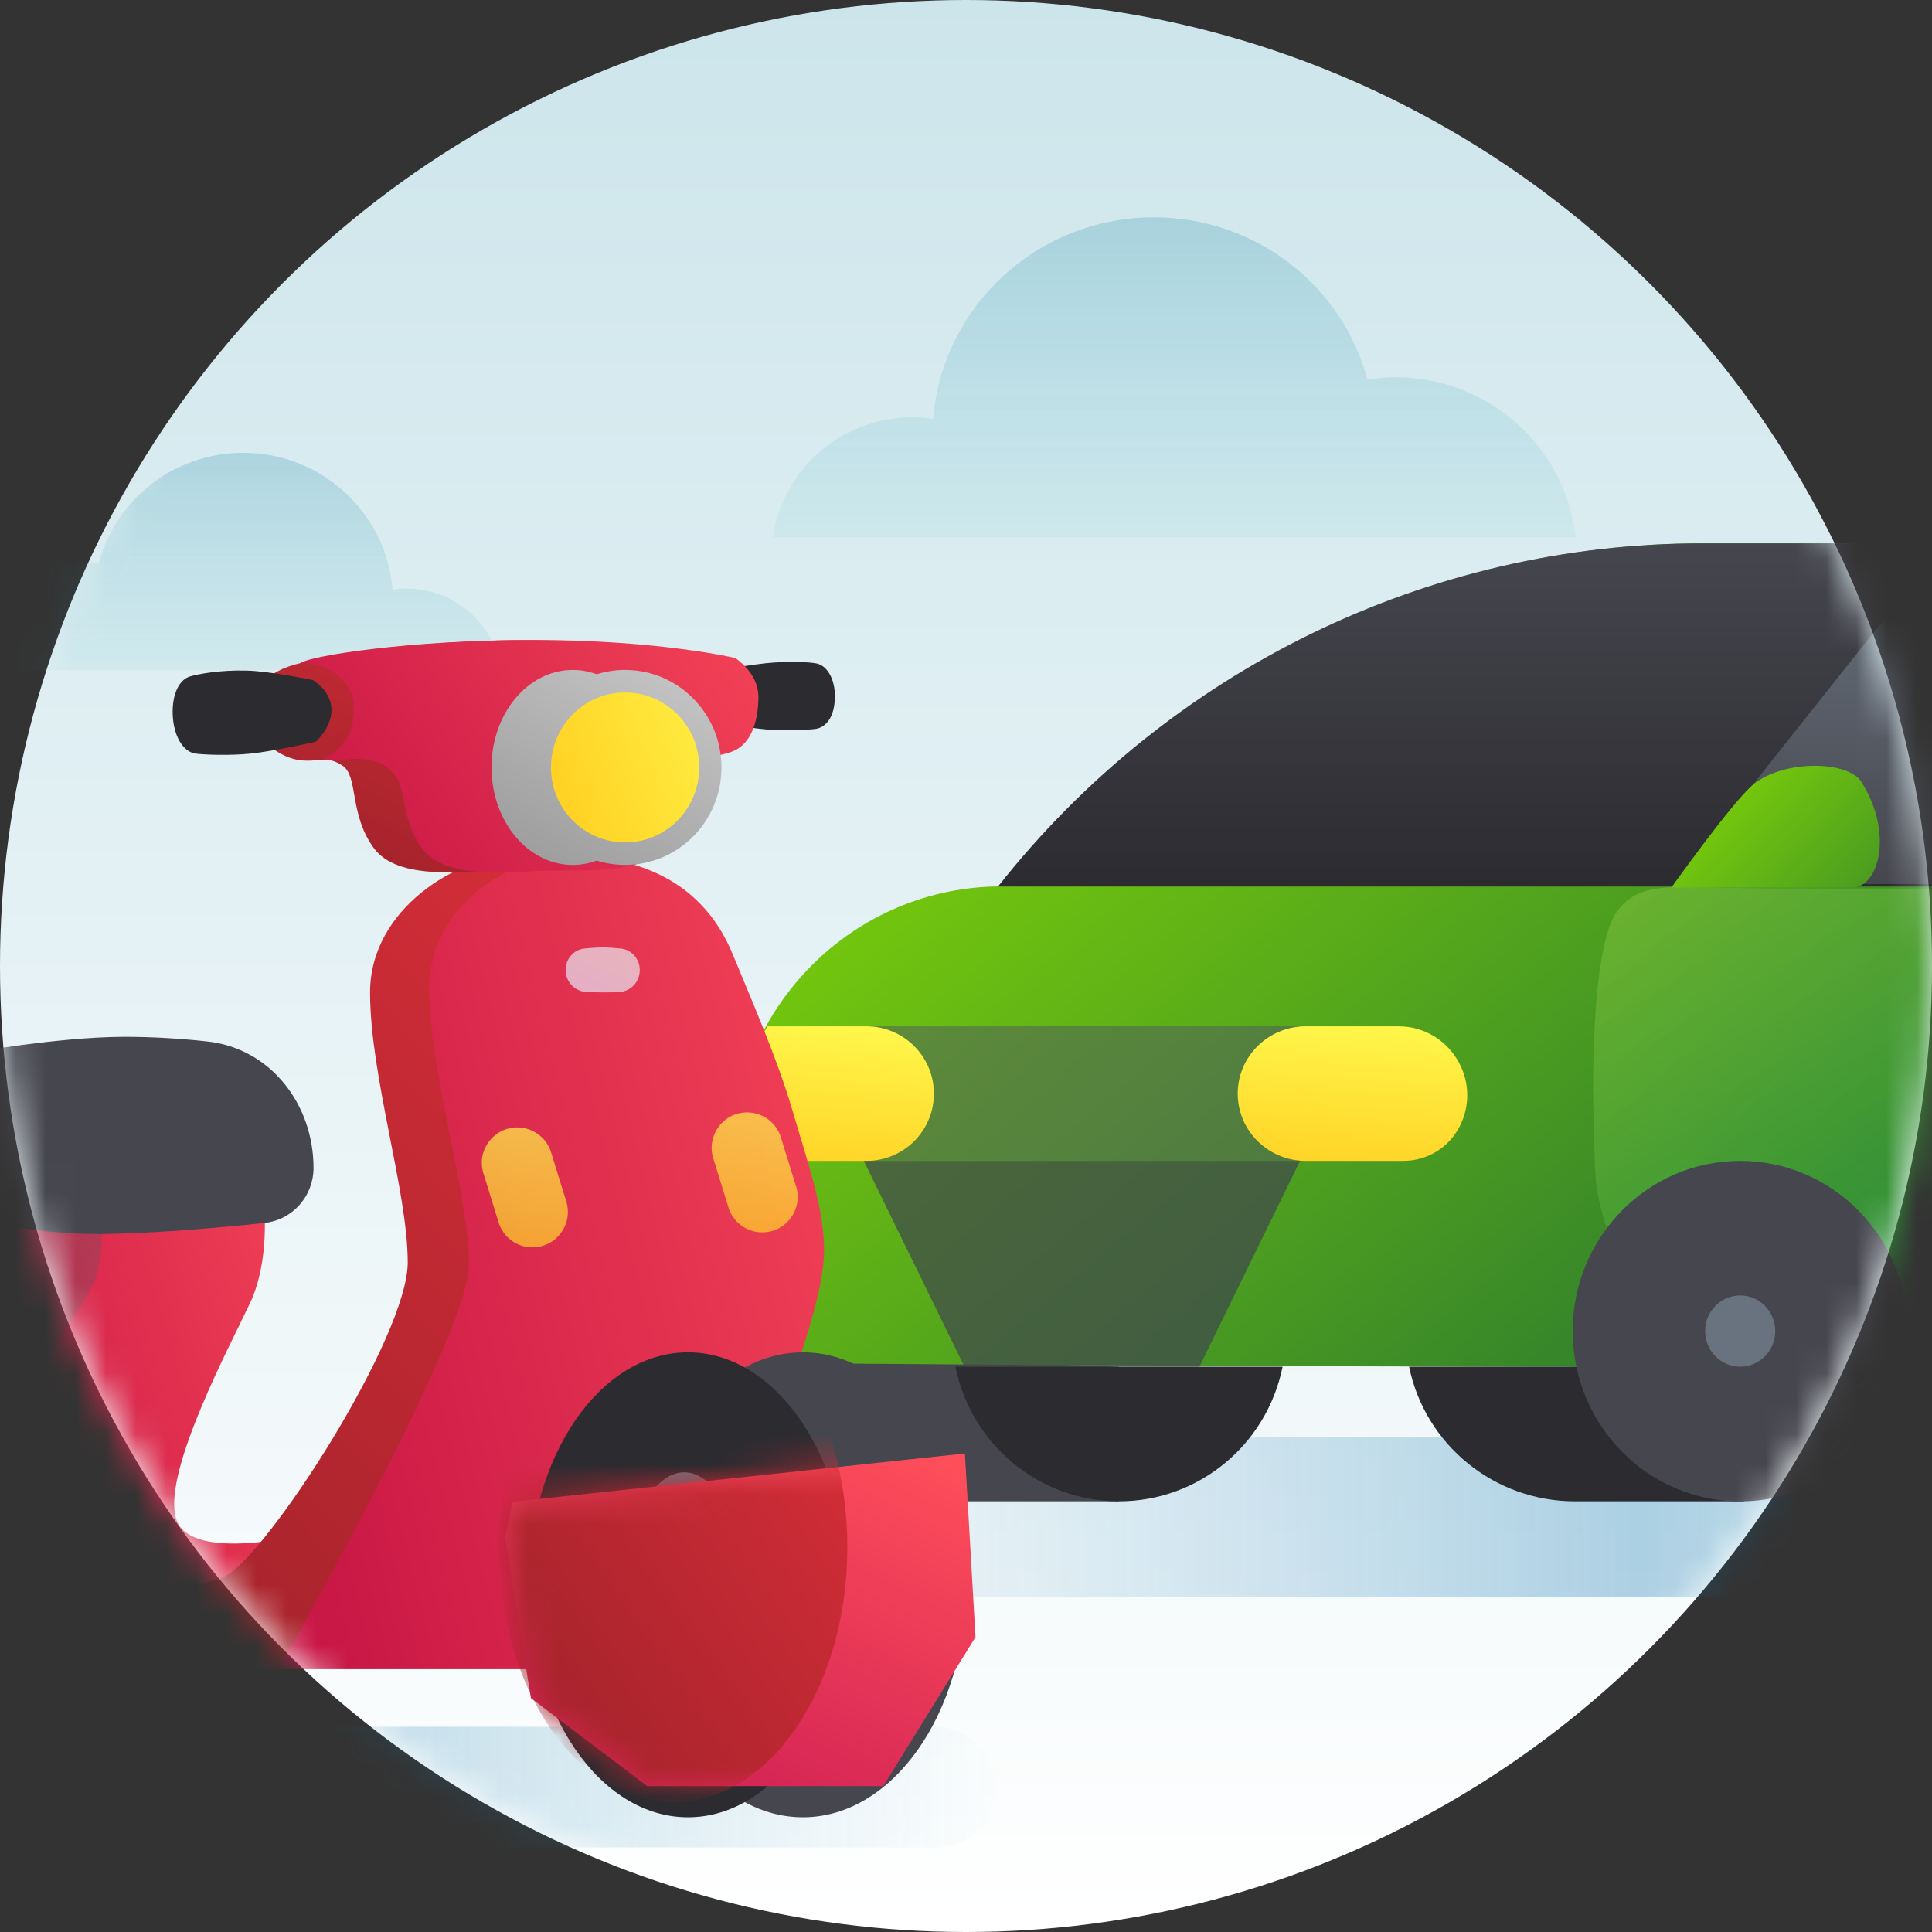 <svg width="64" height="64" viewBox="0 0 64 64" fill="none" xmlns="http://www.w3.org/2000/svg">
<rect x="0" y="0" width="64" height="64" fill="#333333" stroke="none"/>
<g id="icon product/Microsite/Amanah">
<g id="vehicles">
<circle id="Oval Copy 5" cx="32" cy="32" r="32" fill="url(#paint0_linear_0_11400)"/>
<mask id="mask0_0_11400" style="mask-type:alpha" maskUnits="userSpaceOnUse" x="0" y="0" width="64" height="64">
<circle id="Oval Copy 5_2" cx="32" cy="32" r="32" fill="white"/>
</mask>
<g mask="url(#mask0_0_11400)">
<path id="Fill 1" fill-rule="evenodd" clip-rule="evenodd" d="M16.6 22.2H-1.4C-1.174 20.175 0.542 18.6 2.637 18.6C2.854 18.6 3.062 18.618 3.269 18.654C3.829 16.548 5.762 15 8.056 15C10.657 15 12.798 16.989 13.005 19.536C13.159 19.509 13.312 19.5 13.475 19.5C15.065 19.5 16.383 20.679 16.6 22.2Z" fill="url(#paint1_linear_0_11400)"/>
<path id="Fill 1 Copy 2" fill-rule="evenodd" clip-rule="evenodd" d="M25.6 17.8H52.2C51.866 14.819 49.33 12.5 46.234 12.5C45.914 12.5 45.607 12.527 45.3 12.58C44.472 9.479 41.616 7.2 38.226 7.2C34.382 7.2 31.219 10.128 30.912 13.878C30.685 13.838 30.458 13.825 30.218 13.825C27.869 13.825 25.92 15.561 25.6 17.8Z" fill="url(#paint2_linear_0_11400)"/>
<g id="car">
<g id="car_2">
<g id="Group 3">
<rect id="Rectangle" x="26.317" y="47.617" width="61.639" height="5.296" rx="2.648" fill="url(#paint3_linear_0_11400)"/>
<g id="police">
<path id="Path" d="M37.069 49.733H31.464C28.801 49.733 26.258 47.761 25.827 44.877L37.069 45.275V49.733Z" fill="#46464E"/>
<path id="Path_2" fill-rule="evenodd" clip-rule="evenodd" d="M89 32.174V45.275C89 45.275 60.26 45.294 50.378 45.275C34.532 45.245 26.378 45.155 25.942 45.155C25.111 45.155 24.57 44.748 24.355 44.212C24.091 43.555 24.227 38.456 24.227 38.456C24.227 36.045 25.168 33.732 26.843 32.027C28.519 30.322 30.792 29.364 33.161 29.364C38.809 22.182 47.358 18 56.397 18H68.356C74.424 18.001 80.242 20.454 84.533 24.819C87.271 26.212 89 29.059 89 32.174Z" fill="url(#paint4_linear_0_11400)"/>
<g id="Path_3" style="mix-blend-mode:multiply" opacity="0.5">
<path d="M28.614 33.998H43.066V38.456H28.614V33.998Z" fill="#4F5761"/>
</g>
<path id="Path_4" fill-rule="evenodd" clip-rule="evenodd" d="M30.937 36.227C30.938 36.819 30.702 37.386 30.283 37.804C29.863 38.223 29.294 38.457 28.7 38.456H24.227C24.224 36.891 24.637 35.353 25.424 33.998H28.7C29.294 33.998 29.863 34.233 30.282 34.651C30.701 35.069 30.937 35.636 30.937 36.227Z" fill="url(#paint5_linear_0_11400)"/>
<path id="Path_5" fill-rule="evenodd" clip-rule="evenodd" d="M53.574 30.183C54.244 29.283 55.197 29.37 56.772 29.404C60.269 29.481 77.606 29.387 77.606 29.387V45.275H59.788C56.042 45.275 52.95 42.326 52.831 38.582C52.798 37.519 52.775 36.582 52.775 36.01C52.775 33.889 52.933 31.043 53.574 30.183Z" fill="url(#paint6_linear_0_11400)" fill-opacity="0.3"/>
<path id="Path_6" fill-rule="evenodd" clip-rule="evenodd" d="M84.613 24.822C81.743 27.733 77.85 29.369 73.791 29.369H33.059C38.726 22.184 47.306 18 56.377 18H68.379C74.468 18.001 80.307 20.455 84.613 24.822Z" fill="url(#paint7_linear_0_11400)"/>
<path id="Path_7" d="M73.258 18.539L71.126 29.283H55.452L61.95 21.097C63.504 19.14 65.856 18 68.344 18C69.996 18 71.644 18.181 73.258 18.539Z" fill="url(#paint8_linear_0_11400)"/>
<path id="Path_8" d="M57.775 49.733H52.171C49.507 49.733 47.212 47.869 46.678 45.274H57.775V49.733Z" fill="#2B2B30"/>
<ellipse id="Oval" cx="57.646" cy="44.095" rx="5.548" ry="5.639" fill="#46464E"/>
<path id="Path_9" d="M42.488 45.274C41.962 47.869 39.697 49.733 37.069 49.733C34.441 49.733 32.175 47.869 31.649 45.274H42.488Z" fill="#2B2B30"/>
<path id="Path_10" fill-rule="evenodd" clip-rule="evenodd" d="M43.259 33.998H46.321C48.022 33.998 49.124 35.793 48.356 37.31C48 38.013 47.278 38.456 46.49 38.456H43.259C42.012 38.456 41.001 37.458 41.001 36.227C41.001 34.996 42.012 33.998 43.259 33.998Z" fill="url(#paint9_linear_0_11400)"/>
<path id="Path_11" fill-rule="evenodd" clip-rule="evenodd" d="M58.037 26.023C59.002 25.171 61.199 25.171 61.661 25.901C62.73 27.587 62.249 29.404 61.345 29.404C60.554 29.404 55.364 29.404 55.364 29.404C55.364 29.404 57.327 26.65 58.037 26.023Z" fill="url(#paint10_linear_0_11400)"/>
<ellipse id="Oval_2" cx="57.646" cy="44.094" rx="1.161" ry="1.18" fill="#68737F"/>
<g id="Path_12" style="mix-blend-mode:multiply" opacity="0.7">
<path d="M31.949 45.275L28.614 38.456H43.066L39.731 45.275H31.949Z" fill="#3E454D"/>
</g>
</g>
</g>
</g>
</g>
<g id="Group 5">
<rect id="Rectangle_2" x="-16" y="57.2" width="49" height="4" rx="2" fill="url(#paint11_linear_0_11400)"/>
<g id="bike">
<g id="Group 13">
<g id="Group 5 Copy 2">
<ellipse id="Oval Copy" cx="-0.912" cy="52.499" rx="5.404" ry="7.701" fill="#46464E"/>
<ellipse id="Oval_3" cx="-4.719" cy="52.499" rx="5.281" ry="7.701" fill="#2B2B30"/>
</g>
<path id="Path 12" fill-rule="evenodd" clip-rule="evenodd" d="M8.74 39.878C8.74 39.878 8.961 41.727 8.28 43.173C7.598 44.619 5.454 48.639 5.809 50.217C6.164 51.795 9.768 50.85 10.386 50.86C10.726 50.865 9.895 53.654 9.895 53.654L-1.77 53.657L-1.701 50.807L-1.43 39.66L3.326 38.884L8.74 39.878Z" fill="url(#paint12_linear_0_11400)"/>
<g id="Path 13" style="mix-blend-mode:multiply" opacity="0.3">
<path d="M3.197 39.66C3.197 39.66 3.582 40.96 3.197 42.219C2.811 43.477 1.145 45.025 0.561 47.02C-0.022 49.015 -0.385 53.067 -0.385 53.067L-7.161 52.499L-4.842 38.56L1.463 39.278L3.197 39.66Z" fill="#4F5761"/>
</g>
<g id="Group 7">
<path id="Path 9 Copy" fill-rule="evenodd" clip-rule="evenodd" d="M13.507 41.818C13.507 44.288 8.857 51.511 7.451 52.217C5.76 53.066 -0.195 52.167 -0.558 52.217C-0.922 52.267 -0.328 55.288 -0.328 55.288H19.407C19.407 55.288 25.215 44.52 25.215 41.899C25.215 39.278 23.613 34.377 22.496 31.633C21.509 29.208 20.03 28.403 18.977 28.352C18.748 28.342 17.258 28.352 17.044 28.352C15.196 28.352 12.259 30.091 12.259 32.875C12.259 35.659 13.507 39.451 13.507 41.818Z" fill="url(#paint13_linear_0_11400)"/>
<path id="Path 9" fill-rule="evenodd" clip-rule="evenodd" d="M15.533 41.899C15.533 44.266 9.224 55.288 9.224 55.288H22.298C22.298 55.288 26.913 45.334 27.273 41.886C27.428 40.395 26.834 38.778 26.246 36.769C25.723 34.986 24.807 32.924 24.282 31.633C23.164 28.889 20.676 28.352 18.829 28.352C16.982 28.352 14.219 29.962 14.219 32.746C14.219 35.53 15.533 39.531 15.533 41.899Z" fill="url(#paint14_linear_0_11400)"/>
</g>
<g id="Group 12">
<path id="Rectangle_3" d="M-1.356 34.938C-1.356 34.938 1.855 34.346 4.13 34.346C5.101 34.346 6.032 34.409 6.865 34.499C8.961 34.727 10.386 36.579 10.386 38.688C10.386 39.625 9.69 40.414 8.758 40.512C7.235 40.672 4.943 40.877 3.22 40.877C0.86 40.877 -0.912 40.327 -0.912 40.327L-1.356 34.938Z" fill="#46464E"/>
<mask id="mask1_0_11400" style="mask-type:alpha" maskUnits="userSpaceOnUse" x="-2" y="34" width="13" height="7">
<path id="Rectangle_4" d="M-1.356 34.938C-1.356 34.938 1.855 34.346 4.13 34.346C5.101 34.346 6.032 34.409 6.865 34.499C8.961 34.727 10.386 36.579 10.386 38.688C10.386 39.625 9.69 40.414 8.758 40.512C7.235 40.672 4.943 40.877 3.22 40.877C0.86 40.877 -0.912 40.327 -0.912 40.327L-1.356 34.938Z" fill="white"/>
</mask>
<g mask="url(#mask1_0_11400)">
</g>
</g>
<path id="Rectangle_5" d="M23.649 22.236C23.649 22.236 24.98 21.988 25.639 21.947C26.474 21.896 26.962 21.953 27.088 21.988C27.394 22.073 27.657 22.477 27.657 23.063C27.657 23.649 27.438 24.034 27.088 24.132C26.947 24.171 26.474 24.187 25.668 24.179C24.973 24.171 23.649 23.884 23.649 23.884V22.236Z" fill="#2B2B30"/>
<g id="Group 5_2">
<ellipse id="Oval Copy_2" cx="26.596" cy="52.499" rx="5.404" ry="7.701" fill="#46464E"/>
<ellipse id="Oval_4" cx="22.79" cy="52.499" rx="5.281" ry="7.701" fill="#2B2B30"/>
<ellipse id="Oval_5" cx="22.667" cy="52.748" rx="1.965" ry="3.975" fill="#68737F"/>
</g>
<g id="Group 8">
<path id="Path 10 Copy" fill-rule="evenodd" clip-rule="evenodd" d="M10.238 21.906C10.81 21.802 12.022 21.387 16.144 21.228C20.265 21.069 23.607 21.822 23.607 21.822C23.607 21.822 24.386 22.298 24.386 23.103C24.386 23.908 24.15 24.514 23.738 24.791C23.325 25.068 22.288 24.913 21.724 25.36C21.16 25.807 21.447 27.291 20.623 28.082C19.798 28.872 18.196 28.84 16.835 28.84C15.474 28.84 13.194 29.219 12.374 28.082C11.555 26.945 11.879 25.711 11.342 25.36C10.804 25.01 10.6 25.252 9.958 25.186C9.379 25.128 8.421 24.581 8.421 23.647C8.421 22.713 8.863 22.157 10.238 21.906Z" fill="url(#paint15_linear_0_11400)"/>
<path id="Rectangle_6" d="M10.365 22.527C10.365 22.527 8.95 22.236 8.196 22.215C7.241 22.188 6.555 22.336 6.302 22.406C5.944 22.506 5.697 22.977 5.721 23.669C5.745 24.362 6.057 24.914 6.488 24.966C6.809 25.004 7.611 25.032 8.284 24.966C9.071 24.888 10.464 24.569 10.464 24.569C10.464 24.569 11.002 24.087 10.981 23.484C10.96 22.881 10.365 22.527 10.365 22.527Z" fill="#2B2B30"/>
<path id="Path 10" fill-rule="evenodd" clip-rule="evenodd" d="M9.95 21.96C10.368 21.712 13.575 21.2 17.695 21.2C21.815 21.2 24.352 21.796 24.352 21.796C24.352 21.796 25.123 22.274 25.123 23.082C25.123 23.89 24.89 24.499 24.481 24.776C24.073 25.055 23.778 24.899 23.22 25.348C22.661 25.796 22.946 27.285 22.129 28.079C21.313 28.872 19.727 28.84 18.38 28.84C17.033 28.84 14.775 29.22 13.964 28.079C13.153 26.938 13.586 25.888 12.778 25.39C11.97 24.892 11.168 25.315 10.704 25.141C11.458 24.776 11.726 24.211 11.726 23.416C11.726 22.622 10.939 21.96 9.95 21.96Z" fill="url(#paint16_linear_0_11400)"/>
</g>
<g id="Group 10">
<g id="Group 9">
<path id="Combined Shape" fill-rule="evenodd" clip-rule="evenodd" d="M19.766 28.509C19.515 28.602 19.249 28.652 18.973 28.652C17.486 28.652 16.281 27.206 16.281 25.423C16.281 23.639 17.486 22.193 18.973 22.193C19.249 22.193 19.515 22.243 19.766 22.336C20.063 22.243 20.379 22.193 20.707 22.193C22.47 22.193 23.9 23.639 23.9 25.423C23.9 27.206 22.47 28.652 20.707 28.652C20.379 28.652 20.063 28.602 19.766 28.509Z" fill="url(#paint17_linear_0_11400)"/>
</g>
<ellipse id="Oval_6" cx="20.707" cy="25.423" rx="2.456" ry="2.484" fill="url(#paint18_linear_0_11400)"/>
</g>
<g id="Group 6">
<path id="Combined Shape_2" fill-rule="evenodd" clip-rule="evenodd" d="M16.982 49.747L31.964 48.148L32.315 54.23L29.262 59.166H21.438L17.586 56.251L16.736 50.931L16.982 49.747Z" fill="url(#paint19_linear_0_11400)"/>
<mask id="mask2_0_11400" style="mask-type:alpha" maskUnits="userSpaceOnUse" x="16" y="48" width="17" height="12">
<path id="Combined Shape_3" fill-rule="evenodd" clip-rule="evenodd" d="M16.982 49.747L31.964 48.148L32.315 54.23L29.262 59.166H21.438L17.586 56.251L16.736 50.931L16.982 49.747Z" fill="white"/>
</mask>
<g mask="url(#mask2_0_11400)">
<ellipse id="Oval_7" cx="22.298" cy="51.257" rx="5.772" ry="8.446" fill="url(#paint20_linear_0_11400)"/>
</g>
</g>
<g id="Group 11">
<path id="Rectangle_7" opacity="0.7" fill-rule="evenodd" clip-rule="evenodd" d="M23.627 38.369C23.394 37.614 23.958 36.85 24.748 36.85C25.263 36.85 25.718 37.185 25.869 37.677L26.372 39.304C26.606 40.059 26.041 40.824 25.251 40.824C24.737 40.824 24.282 40.489 24.13 39.997L23.627 38.369Z" fill="url(#paint21_linear_0_11400)"/>
<path id="Rectangle Copy" opacity="0.7" fill-rule="evenodd" clip-rule="evenodd" d="M16.013 38.866C15.78 38.112 16.344 37.347 17.134 37.347C17.649 37.347 18.104 37.682 18.256 38.174L18.759 39.801C18.992 40.556 18.427 41.321 17.637 41.321C17.123 41.321 16.668 40.986 16.516 40.494L16.013 38.866Z" fill="url(#paint22_linear_0_11400)"/>
<path id="Rectangle_8" opacity="0.7" fill-rule="evenodd" clip-rule="evenodd" d="M18.737 32.132C18.737 31.77 18.999 31.459 19.359 31.422C19.558 31.401 19.776 31.385 19.965 31.385C20.153 31.385 20.369 31.401 20.567 31.422C20.93 31.459 21.193 31.771 21.193 32.135C21.193 32.522 20.897 32.845 20.511 32.862C20.346 32.87 20.17 32.875 20.007 32.875C19.824 32.875 19.616 32.868 19.422 32.86C19.035 32.842 18.737 32.52 18.737 32.132Z" fill="url(#paint23_linear_0_11400)"/>
</g>
</g>
</g>
</g>
</g>
</g>
</g>
<defs>
<linearGradient id="paint0_linear_0_11400" x1="63.757" y1="63.878" x2="63.757" y2="0.122" gradientUnits="userSpaceOnUse">
<stop stop-color="white"/>
<stop offset="1" stop-color="#CCE5EB"/>
</linearGradient>
<linearGradient id="paint1_linear_0_11400" x1="16.532" y1="22.186" x2="16.532" y2="15.014" gradientUnits="userSpaceOnUse">
<stop stop-color="#41B2BE" stop-opacity="0.08"/>
<stop offset="1" stop-color="#017B9C" stop-opacity="0.2"/>
</linearGradient>
<linearGradient id="paint2_linear_0_11400" x1="25.701" y1="17.78" x2="25.701" y2="7.22" gradientUnits="userSpaceOnUse">
<stop stop-color="#41B2BE" stop-opacity="0.08"/>
<stop offset="1" stop-color="#017B9C" stop-opacity="0.2"/>
</linearGradient>
<linearGradient id="paint3_linear_0_11400" x1="24.553" y1="52.989" x2="87.955" y2="52.989" gradientUnits="userSpaceOnUse">
<stop stop-color="#418DBB" stop-opacity="0.014"/>
<stop offset="0.468" stop-color="#006FAB" stop-opacity="0.299"/>
<stop offset="1" stop-color="#419FBE" stop-opacity="0.01"/>
</linearGradient>
<linearGradient id="paint4_linear_0_11400" x1="4.247" y1="44.042" x2="39.136" y2="85.807" gradientUnits="userSpaceOnUse">
<stop stop-color="#7ED208"/>
<stop offset="1" stop-color="#004D44"/>
</linearGradient>
<linearGradient id="paint5_linear_0_11400" x1="23.883" y1="33.657" x2="23.425" y2="38.626" gradientUnits="userSpaceOnUse">
<stop stop-color="#FFF64A"/>
<stop offset="1" stop-color="#FFD124"/>
</linearGradient>
<linearGradient id="paint6_linear_0_11400" x1="33.567" y1="35.123" x2="47.765" y2="58.684" gradientUnits="userSpaceOnUse">
<stop stop-color="#DBED59"/>
<stop offset="1" stop-color="#00AA40"/>
</linearGradient>
<linearGradient id="paint7_linear_0_11400" x1="33.148" y1="18" x2="33.148" y2="29.33" gradientUnits="userSpaceOnUse">
<stop stop-color="#46464E"/>
<stop offset="1" stop-color="#2B2B30"/>
</linearGradient>
<linearGradient id="paint8_linear_0_11400" x1="55.452" y1="18" x2="55.452" y2="29.283" gradientUnits="userSpaceOnUse">
<stop stop-color="#68737F"/>
<stop offset="1" stop-color="#46464E"/>
</linearGradient>
<linearGradient id="paint9_linear_0_11400" x1="40.537" y1="33.657" x2="40.196" y2="38.645" gradientUnits="userSpaceOnUse">
<stop stop-color="#FFF64A"/>
<stop offset="1" stop-color="#FFD124"/>
</linearGradient>
<linearGradient id="paint10_linear_0_11400" x1="50.462" y1="32.079" x2="62.297" y2="43.031" gradientUnits="userSpaceOnUse">
<stop stop-color="#7ED208"/>
<stop offset="1" stop-color="#004D44"/>
</linearGradient>
<linearGradient id="paint11_linear_0_11400" x1="-17.402" y1="61.257" x2="33" y2="61.257" gradientUnits="userSpaceOnUse">
<stop stop-color="#418DBB" stop-opacity="0.014"/>
<stop offset="0.468" stop-color="#006FAB" stop-opacity="0.299"/>
<stop offset="1" stop-color="#419FBE" stop-opacity="0.01"/>
</linearGradient>
<linearGradient id="paint12_linear_0_11400" x1="11.778" y1="30.529" x2="-5.927" y2="35.977" gradientUnits="userSpaceOnUse">
<stop stop-color="#FE4E5A"/>
<stop offset="1" stop-color="#C91746"/>
</linearGradient>
<linearGradient id="paint13_linear_0_11400" x1="12.011" y1="15.944" x2="-14.1" y2="41.057" gradientUnits="userSpaceOnUse">
<stop stop-color="#DB2F3A"/>
<stop offset="1" stop-color="#9D2129"/>
</linearGradient>
<linearGradient id="paint14_linear_0_11400" x1="29.206" y1="13.119" x2="2.288" y2="19.819" gradientUnits="userSpaceOnUse">
<stop stop-color="#FE4E5A"/>
<stop offset="1" stop-color="#C91746"/>
</linearGradient>
<linearGradient id="paint15_linear_0_11400" x1="16.251" y1="17.655" x2="10.405" y2="29.774" gradientUnits="userSpaceOnUse">
<stop stop-color="#DB2F3A"/>
<stop offset="1" stop-color="#9D2129"/>
</linearGradient>
<linearGradient id="paint16_linear_0_11400" x1="26.724" y1="16.845" x2="11.083" y2="28.278" gradientUnits="userSpaceOnUse">
<stop stop-color="#FE4E5A"/>
<stop offset="1" stop-color="#C91746"/>
</linearGradient>
<linearGradient id="paint17_linear_0_11400" x1="19.771" y1="19.284" x2="15.124" y2="27.373" gradientUnits="userSpaceOnUse">
<stop stop-color="#CACACA"/>
<stop offset="1" stop-color="#9C9C9C"/>
</linearGradient>
<linearGradient id="paint18_linear_0_11400" x1="23.758" y1="19.769" x2="16.844" y2="22.516" gradientUnits="userSpaceOnUse">
<stop stop-color="#FFF64A"/>
<stop offset="1" stop-color="#FFD124"/>
</linearGradient>
<linearGradient id="paint19_linear_0_11400" x1="23.922" y1="44.956" x2="18.723" y2="55.944" gradientUnits="userSpaceOnUse">
<stop stop-color="#FE4E5A"/>
<stop offset="1" stop-color="#D62655"/>
</linearGradient>
<linearGradient id="paint20_linear_0_11400" x1="22.188" y1="35.034" x2="6.923" y2="45.466" gradientUnits="userSpaceOnUse">
<stop stop-color="#DB2F3A"/>
<stop offset="1" stop-color="#9D2129"/>
</linearGradient>
<linearGradient id="paint21_linear_0_11400" x1="22.969" y1="36.546" x2="22.315" y2="40.915" gradientUnits="userSpaceOnUse">
<stop stop-color="#FFF64A"/>
<stop offset="1" stop-color="#FFD124"/>
</linearGradient>
<linearGradient id="paint22_linear_0_11400" x1="15.355" y1="37.043" x2="14.701" y2="41.412" gradientUnits="userSpaceOnUse">
<stop stop-color="#FFF64A"/>
<stop offset="1" stop-color="#FFD124"/>
</linearGradient>
<linearGradient id="paint23_linear_0_11400" x1="19.862" y1="30.713" x2="18.989" y2="32.837" gradientUnits="userSpaceOnUse">
<stop stop-color="#EBEBEB"/>
<stop offset="1" stop-color="#E5E3F7"/>
</linearGradient>
</defs>
</svg>
